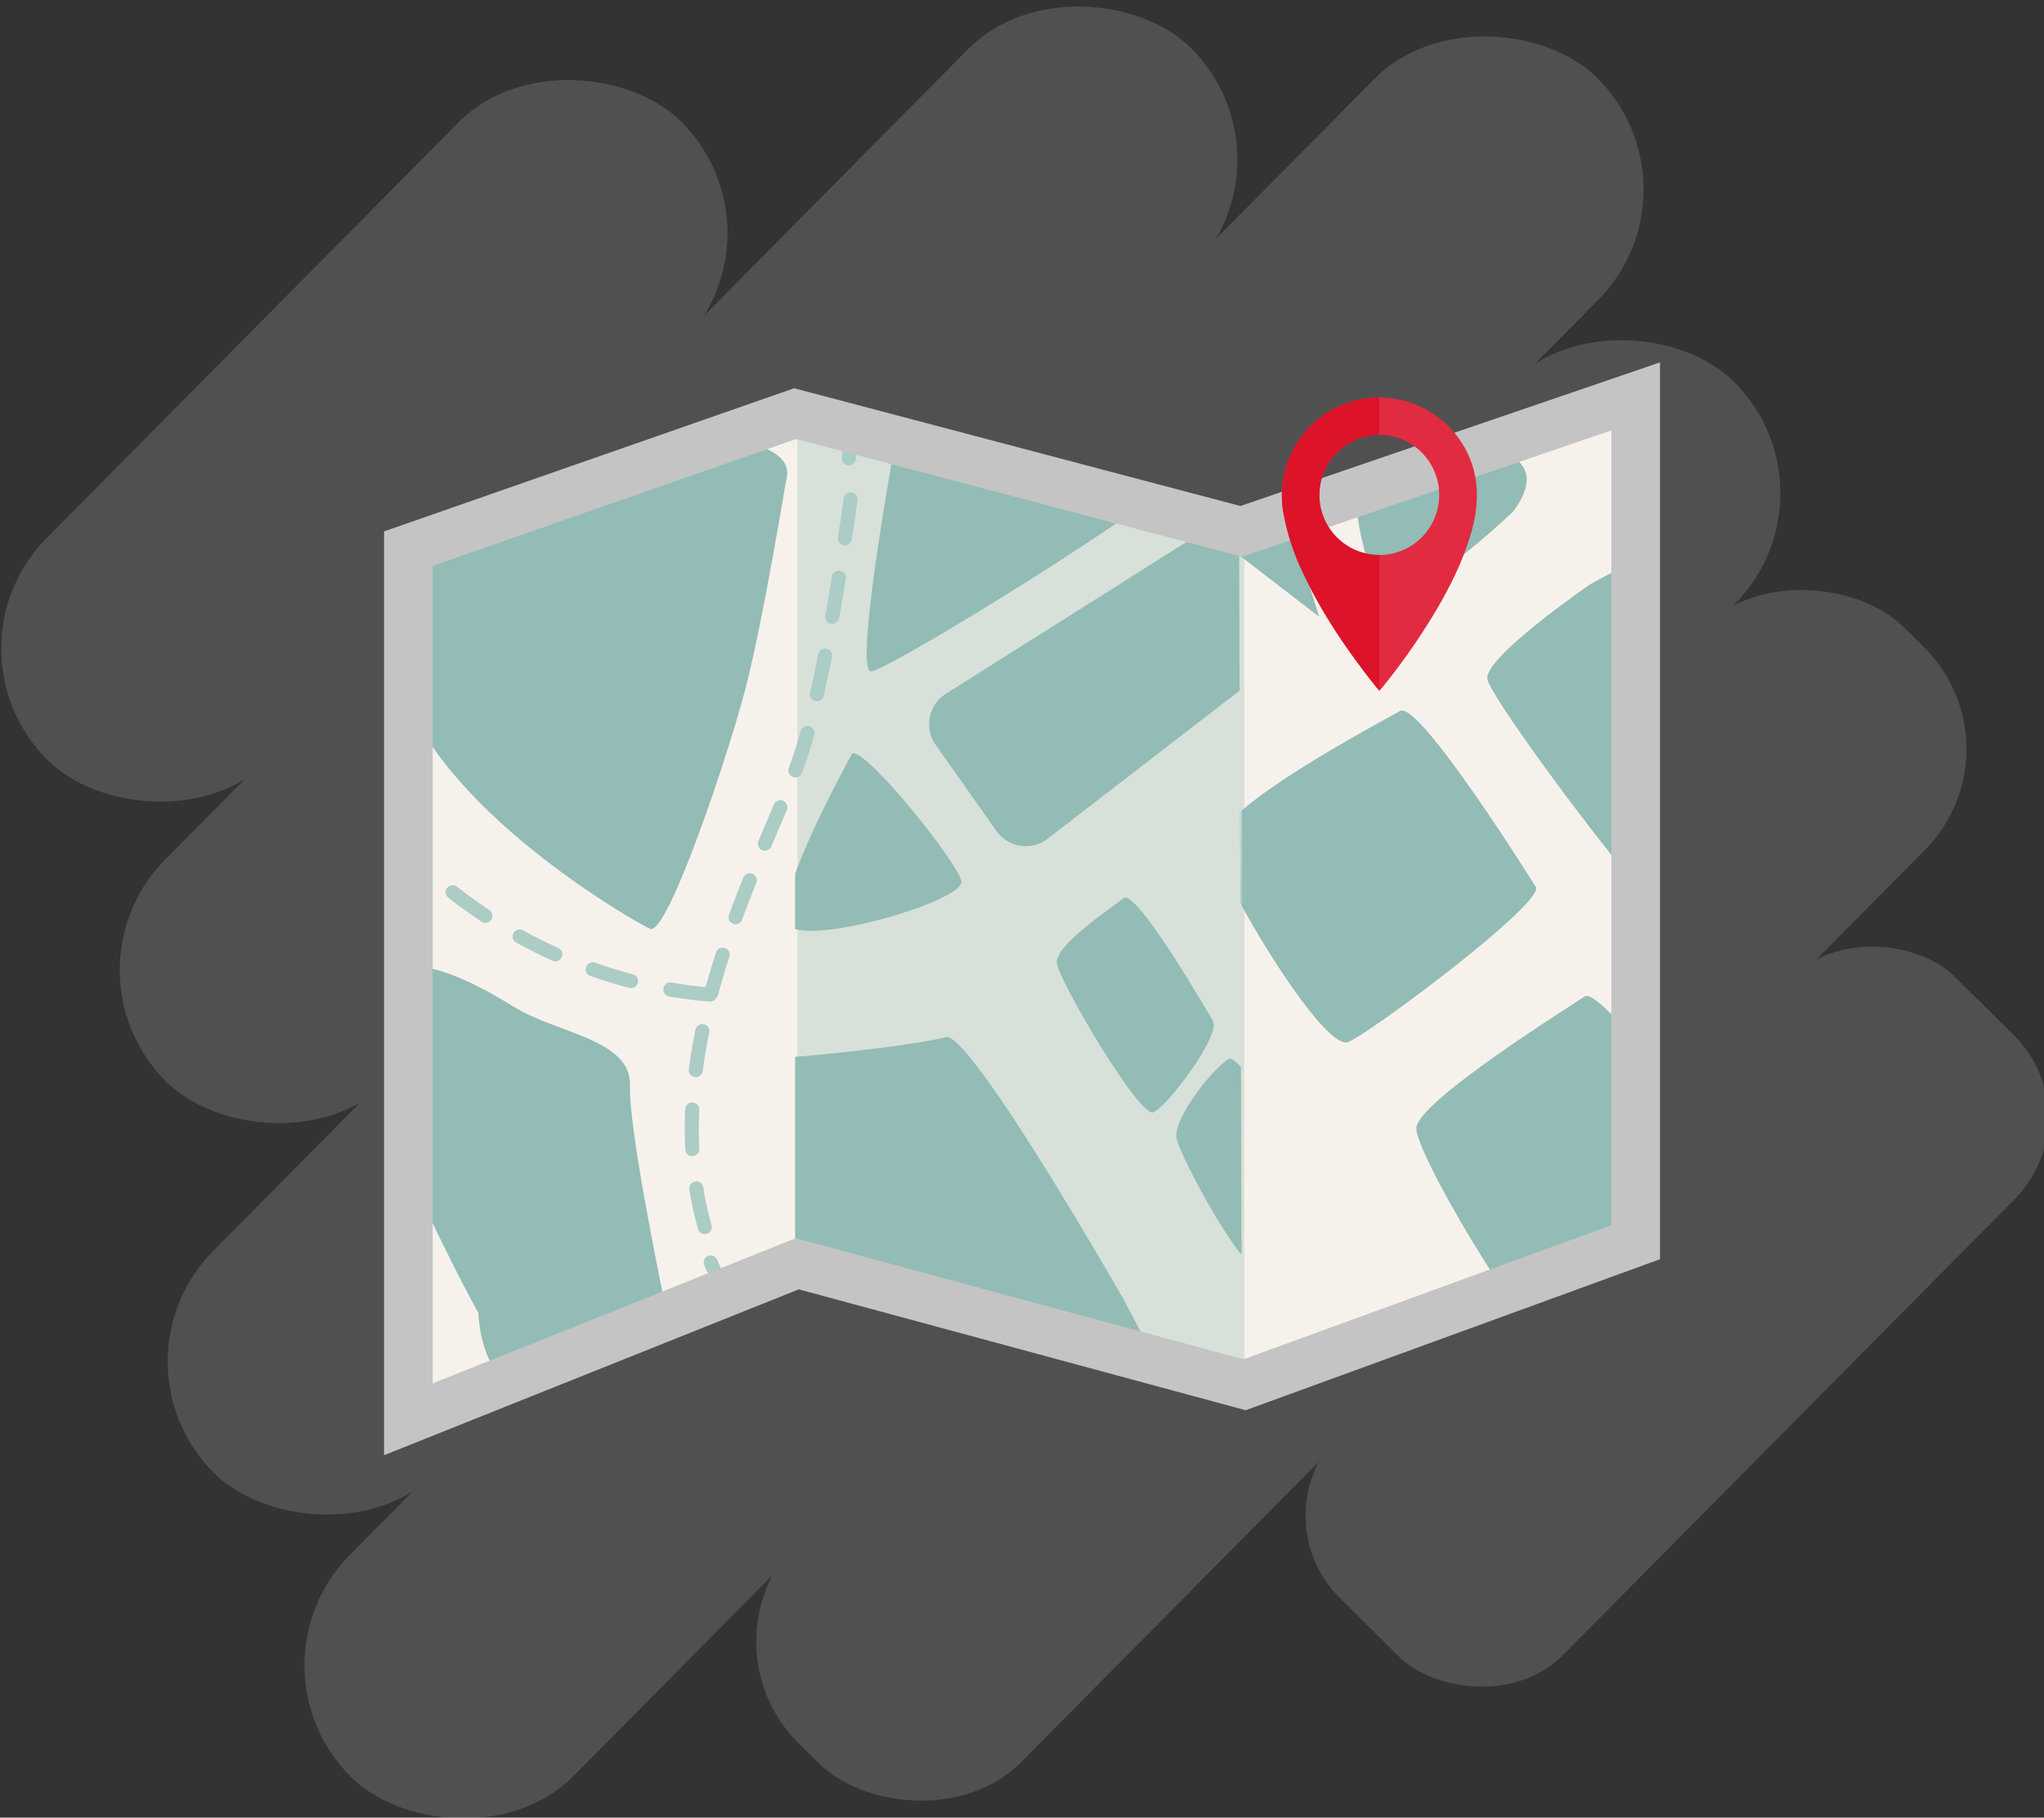 <?xml version="1.0" encoding="UTF-8"?>
<!-- Created with Inkscape (http://www.inkscape.org/) -->
<svg width="310mm" height="275.72mm" version="1.1" viewBox="0 0 310 275.72" xmlns="http://www.w3.org/2000/svg">
 <rect x="0" y="0" width="310" height="275.72" fill="#333333" stroke="none"/>
 <g transform="translate(50 -10.642)">
  <g class="cls-1" transform="matrix(.265 0 0 .265 -151.6 -201.81)" fill="#c4c4c4" opacity=".2">
   <g transform="matrix(.943 0 0 .943 55.296 75.49)" fill="#c4c4c4">
    <rect transform="rotate(-45.271 569.05 1037.7)" x="296.08" y="942.26" width="545.95" height="190.92" rx="95.461"/>
    <rect transform="rotate(-45.271 759.79 1113)" x="318.06" y="1017.5" width="883.46" height="190.92" rx="95.461"/>
    <rect transform="rotate(-45.271 897.59 1240.9)" x="301.41" y="1145.4" width="1192.4" height="190.92" rx="95.461"/>
    <rect transform="rotate(-45.271 980.62 1425.3)" x="384.43" y="1329.8" width="1192.4" height="190.92" rx="95.461"/>
    <rect transform="rotate(-45.271 1174.2 1495.7)" x="697.48" y="1400.2" width="953.37" height="190.92" rx="87.016"/>
    <rect transform="rotate(-45.271 1365.6 1569.3)" x="1100.3" y="1473.9" width="530.6" height="190.92" rx="70.396"/>
   </g>
  </g>
  <g transform="translate(83.727 49.034)">
   <polygon class="cls-2" transform="matrix(.265 0 0 .265 -227.68 -237.02)" points="1064.2 1054.7 1066.7 1055.4 1091.2 1047 1091.9 1046.8 1111.8 1039.9 1132 1033 1176 1017.9 1196.5 1010.9 1207.2 1007.3 1207.2 1007.3 1207.2 1007.3 1292.7 977.98 1292.7 1462.9 1217 1490.5 1194.8 1498.6 1194.7 1498.6 1187 1501.4 1187 1501.4 1070.6 1543.9 1068.5 1544.6 1064.2 1543.5 1061.3 1542.7 1041.9 1537.4 1041.9 1048.8 1051.2 1051.3" fill="#f7f1ec"/>
   <polygon class="cls-3" transform="matrix(.265 0 0 .265 -227.68 -237.02)" points="748.33 1500.8 748.33 1009.7 770.73 1002 807.63 989.18 811.16 987.96 811.37 987.89 904 1012.1 904 1012.1 1010.3 1040 1044.2 1048.8 1051.9 1050.9 1066.7 1054.7 1066.7 1543.5 1060.8 1541.9 1053.8 1540 1044.2 1537.4 1041.9 1536.8 1017.3 1530.2 812.62 1475.3 812.42 1475.4 810.88 1476 807.63 1477.3 793.83 1482.7 768.9 1492.6 757.56 1497.1" fill="#d7e1d9"/>
   <polygon class="cls-2" transform="matrix(.265 0 0 .265 -227.68 -237.02)" points="810.88 1477.3 794.04 1483.9 769.13 1493.7 757.78 1498.1 751.05 1500.8 737.81 1506 644.77 1542.6 589.17 1564.5 589.17 1065.3 748.33 1010.7 751.05 1009.7 772.74 1002.3 810.88 989.18" fill="#f7f1ec"/>
   <g fill="#92bcb5" stroke-width=".265">
    <path class="cls-4" d="m-13.136 94.153c2.828-7.783 8.694-18.296 8.694-18.296 2.455-0.306 15.752 16.348 16.515 19.356 0.706 2.791-19.733 8.956-25.209 7.323z"/>
    <path class="cls-4" d="m41.491 167.85-54.627-14.049v0.033l-4.455 1.752c-0.018-0.1-0.036-0.202-0.056-0.303-0.002-0.011-0.005-0.023-0.006-0.034-0.326-1.727-0.592-0.587-0.89-2.43l5.407-3.03v-27.877c7.998-0.605 20.082-2.145 22.834-2.984 3.621-1.106 26.958 39.734 26.958 39.734z"/>
    <path class="cls-4" d="m54.537 46.076-0.328-0.252 0.07 20.54-6.297 4.86-22.811 17.603a5.452 5.452 0 0 1-7.787-1.175l-9.2-13.053a5.449 5.449 0 0 1 1.547-7.749l38.251-24.144 2.478-1.563 0.184-0.116 3.893 1.019v0.174l6.492-2.224 0.18-0.061a5.425 5.425 0 0 1 0.81 1.304l2.912 9.396 1.404 4.529z"/>
    <path class="cls-4" d="m39.628 38.14c-0.048 0.034-0.097 0.069-0.144 0.105-12.094 8.757-39.055 25.106-41.09 25.219-2.635 0.146 3.282-32.635 3.282-32.635s3.965-0.056 9.502-0.054h0.324z"/>
    <path class="cls-4" d="m75.744 116.51v3e-3c-2.35 1.64-4.164 2.804-4.955 3.153-2.669 1.173-11.106-11.378-16.215-20.695v-14.418c6.831-5.814 20.287-13 23.556-14.826 0.195-0.11 0.352-0.2 0.472-0.269 2.897-1.689 20.52 26.569 20.52 26.569 1.798 1.498-14.562 14.334-23.378 20.484z"/>
    <path class="cls-4" d="m50.219 116.46s-11.549-20.117-13.53-18.591-10.487 7.172-10.137 9.861c0.35 2.688 12.554 23.527 14.674 22.604 2.12-0.923 10.256-11.717 8.993-13.875z"/>
    <path class="cls-4" d="m54.573 151.96c-3.333-3.975-9.335-15.222-9.85-17.638-0.634-2.979 5.597-10.764 7.906-12.076 0.367-0.208 1.014 0.27 1.845 1.222z"/>
    <path class="cls-4" d="m114.35 119.5v30.54l-20.032 7.305c-5.809-8.547-13.272-21.89-13.24-24.582 0.051-4.026 23.623-18.688 25.563-20.007 0.951-0.646 4.419 2.93 7.708 6.744z"/>
    <path class="cls-4" d="m114.35 46.75v49.057c-8.119-9.636-22.07-28.757-22.496-31.182-0.575-3.279 15.563-14.364 15.563-14.364s3.523-2.017 6.933-3.511z"/>
    <path class="cls-4" d="m95.77 39.188s-3.418 3.293-7.483 6.51c-5.06 4.005-11.123 7.888-12.841 5.15-5e-3 -0.008-0.011-0.016-0.016-0.026-0.76-1.252-1.488-3.135-2.086-5.271-0.141-0.503-0.275-1.022-0.401-1.55a41.488 41.488 0 0 1-1.08-7.097c-0.011-0.205-0.021-0.408-0.028-0.608l11.645-3.988 8.231-2.82v0.003l0.003-0.003c5.211 1.086 8.427 3.777 4.057 9.7z"/>
    <path class="cls-4" d="m-14.52 34.537s-3.447 21.069-6.109 31.388c-1.599 6.2-5.576 18.558-9.056 27.194-2.312 5.742-4.406 9.838-5.434 9.386-2.132-0.936-28.911-16.183-36.678-34.133v-23.532l42.111-14.457v-0.246l5.925-2.053c0.18 0.026 0.357 0.054 0.533 0.082 5.937 0.939 9.828 2.817 8.707 6.371z"/>
    <path class="cls-4" d="m-32.471 161.44-24.616 9.681c-0.026-0.021-0.054-0.044-0.08-0.066-2.927-2.433-3.725-7.177-3.938-9.263v-3e-3c-0.064-0.634-0.075-1.022-0.075-1.022s-0.061-0.108-0.174-0.316c-0.996-1.824-6.102-11.282-10.443-21.488v-30.812c4.98-0.216 11.676 3.502 15.825 6.082 6.849 4.26 18.057 4.966 17.798 12.152-0.223 6.205 4.388 28.767 5.652 34.811 0.018 0.084 0.034 0.166 0.051 0.242z"/>
   </g>
   <g fill="#acccc6" stroke-width=".265">
    <path class="cls-5" d="m-68.898 93.718a1.063 1.063 0 0 1-1.506 0.039c-0.577-0.547-1.042-1.013-1.393-1.373-0.515-0.529-0.783-0.836-0.801-0.857a1.064 1.064 0 1 1 1.603-1.401c0.003 0.003 0.182 0.206 0.528 0.569 0.346 0.36 0.859 0.882 1.53 1.517a1.066 1.066 0 0 1 0.039 1.506z"/>
    <path class="cls-5" d="m-59.54 99.623c-1.675-1.108-3.31-2.289-4.863-3.508a1.065 1.065 0 1 0-1.316 1.675c1.598 1.255 3.282 2.471 5.004 3.61a1.065 1.065 0 1 0 1.175-1.776zm10.495 5.786c-1.811-0.814-3.615-1.717-5.363-2.681a1.065 1.065 0 0 0-1.029 1.865c1.798 0.993 3.654 1.92 5.517 2.759a1.066 1.066 0 0 0 0.875-1.943zm11.29 3.988c-1.919-0.5-3.846-1.091-5.728-1.756a1.065 1.065 0 0 0-0.71 2.009c1.938 0.685 3.924 1.294 5.901 1.809a1.094 1.094 0 0 0 0.27 0.034 1.065 1.065 0 0 0 0.267-2.096zm12.093 2.084a1.029 1.029 0 0 0-0.297-0.067c-0.613-0.052-1.229-0.111-1.843-0.18-0.628-0.069-1.257-0.147-1.883-0.233q-1.113-0.155-2.215-0.342a1.066 1.066 0 0 0-0.359 2.101q1.278 0.219 2.574 0.39c1.181 0.159 2.368 0.288 3.549 0.387a0.827 0.827 0 0 0 0.09 3e-3 1.065 1.065 0 0 0 0.383-2.058z"/>
    <path class="cls-5" d="m-4.987 32.2a1.067 1.067 0 0 1-1.058-1.2c0.239-1.872 0.371-2.986 0.372-2.997a1.065 1.065 0 0 1 2.116 0.249c-0.001 0.011-0.134 1.134-0.375 3.018a1.065 1.065 0 0 1-1.055 0.93z"/>
    <path class="cls-5" d="m-4.578 36.295a1.065 1.065 0 0 0-1.201 0.909c-0.277 1.997-0.565 3.995-0.855 5.935a1.066 1.066 0 0 0 0.896 1.211 1.067 1.067 0 0 0 1.211-0.896c0.292-1.947 0.58-3.951 0.859-5.958a1.065 1.065 0 0 0-0.909-1.201zm-1.755 11.886a1.067 1.067 0 0 0-1.221 0.882c-0.329 2.04-0.665 4.028-0.998 5.909a1.067 1.067 0 0 0 0.864 1.234 1.233 1.233 0 0 0 0.187 0.016 1.063 1.063 0 0 0 1.047-0.882c0.334-1.889 0.672-3.887 1.003-5.936a1.065 1.065 0 0 0-0.881-1.222zm-2.063 11.835a1.065 1.065 0 0 0-1.25 0.839c-0.408 2.084-0.821 4.054-1.226 5.851a1.065 1.065 0 0 0 0.805 1.273 1.052 1.052 0 0 0 0.236 0.026 1.064 1.064 0 0 0 1.037-0.832c0.41-1.817 0.826-3.805 1.239-5.907a1.065 1.065 0 0 0-0.841-1.25zm-2.596 11.729a1.063 1.063 0 0 0-1.086 0.331 1.017 1.017 0 0 0-0.223 0.415c-0.265 0.968-0.533 1.883-0.793 2.715-0.269 0.854-0.601 1.804-1.018 2.904a1.065 1.065 0 0 0 1.991 0.755c0.015-0.038 0.028-0.075 0.043-0.111 0.413-1.095 0.746-2.047 1.016-2.91 0.269-0.857 0.544-1.796 0.816-2.789a1.065 1.065 0 0 0-0.746-1.309zm-3.97 11.327a1.063 1.063 0 0 0-1.394 0.567q-0.526 1.241-1.086 2.559-0.615 1.443-1.26 2.971a1.067 1.067 0 0 0 0.569 1.396 1.08 1.08 0 0 0 0.413 0.084 1.065 1.065 0 0 0 0.981-0.652q0.644-1.524 1.258-2.966 0.56-1.317 1.088-2.564a1.065 1.065 0 0 0-0.569-1.395zm-4.654 11.075a1.063 1.063 0 0 0-1.385 0.593c-0.801 1.997-1.509 3.841-2.168 5.635a1.065 1.065 0 1 0 2.001 0.732c0.65-1.773 1.352-3.598 2.145-5.576a1.067 1.067 0 0 0-0.593-1.385zm-4.183 11.259a1.065 1.065 0 0 0-1.34 0.688c-0.59 1.837-1.129 3.651-1.606 5.404-0.038 0.136-0.074 0.27-0.11 0.405a1.065 1.065 0 0 0 2.058 0.551q0.093-0.351 0.192-0.708c0.447-1.625 0.949-3.303 1.494-4.999a1.065 1.065 0 0 0-0.688-1.341zm-3.195 11.568a1.067 1.067 0 0 0-1.257 0.831q-0.201 0.983-0.377 1.96c-0.247 1.365-0.459 2.715-0.631 4.032a1.067 1.067 0 0 0 0.631 1.116 1.031 1.031 0 0 0 0.287 0.079 1.012 1.012 0 0 0 0.139 0.01 1.066 1.066 0 0 0 1.055-0.927c0.247-1.897 0.578-3.862 0.983-5.843a1.065 1.065 0 0 0-0.831-1.257zm-0.749 15.942c0-0.97 0.023-1.963 0.069-2.954a1.064 1.064 0 0 0-0.954-1.109c-0.02-3e-3 -0.041-3e-3 -0.061-5e-3a1.065 1.065 0 0 0-1.113 1.014c-0.048 1.024-0.072 2.051-0.072 3.054 0 1.022 0.025 2.048 0.075 3.049a1.065 1.065 0 0 0 1.062 1.013c0.018 0 0.036-3e-3 0.054-3e-3 0.018-3e-3 0.036-3e-3 0.054-5e-3a1.065 1.065 0 0 0 0.957-1.111c-0.047-0.967-0.072-1.957-0.072-2.945zm1.929 14.536a50.559 50.559 0 0 1-1.255-5.738 1.064 1.064 0 0 0-1.217-0.885 1.037 1.037 0 0 0-0.341 0.116 1.064 1.064 0 0 0-0.546 1.103c0.154 0.973 0.336 1.943 0.546 2.902 0.225 1.042 0.48 2.071 0.764 3.081a1.064 1.064 0 0 0 1.024 0.777 1.05 1.05 0 0 0 0.29-0.041 1.065 1.065 0 0 0 0.736-1.314z"/>
    <path class="cls-5" d="m-24.679 156.93a1.065 1.065 0 0 1-0.956-0.594c-0.456-0.924-0.887-1.873-1.283-2.819a1.065 1.065 0 0 1 1.965-0.822c0.379 0.906 0.792 1.814 1.228 2.699a1.065 1.065 0 0 1-0.954 1.536z"/>
   </g>
   <path class="cls-6" d="m114.35 21.737v128.3l-20.032 7.305-5.884 2.145h-0.003l-2.047 0.747h-0.003l-30.785 11.226-0.565 0.206-1.147-0.31-0.755-0.205-5.144-1.391-60.712-16.425-0.079-0.021-0.328 0.131-0.983 0.393-3.534 1.414-12.032 4.812-2.836 1.135-39.275 15.709v-132.07l42.111-14.703 15.566-5.437 0.983-0.342 0.074 0.02 52.546 13.867 14.398 3.8 0.655 0.174 6.492-2.224 0.18-0.061 5.273-1.807 5.352-1.832 11.645-3.988 5.414-1.853v-0.003l2.817-0.963 0.003-0.003z" fill="none" stroke="#c4c4c4" stroke-width="7.374px"/>
   <g stroke-width=".265">
    <path class="cls-4" d="m54.391 98.64v-0.003l-0.049-13.885v-0.003c0.021-0.018 0.043-0.036 0.064-0.056l0.062 14.084c-0.026-0.047-0.052-0.093-0.077-0.139z" fill="#92bcb5"/>
    <path class="cls-7" d="m90.157 34.919a14.326 14.326 0 0 0-1.263-4.465v-0.003a14.889 14.889 0 0 0-13.448-8.557 14.375 14.375 0 0 0-1.585 0.098 14.847 14.847 0 0 0-12.976 17.184c0.044 0.274 0.092 0.547 0.144 0.818a35.332 35.332 0 0 0 2.769 8.319q0.543 1.175 1.132 2.32c2.496 4.867 5.561 9.379 8.904 13.717 0.519 0.673 1.06 1.334 1.611 2.022 0.01 0.011 0.02 0.025 0.03 0.038 0.139-0.166 0.247-0.283 0.347-0.408a96.831 96.831 0 0 0 6.681-9.248c2.243-3.526 4.283-7.157 5.784-11.057q0.334-0.865 0.631-1.75c0.981-2.928 1.594-5.912 1.239-9.029zm-23.674 3.208a8.87 8.87 0 0 1-0.11-1.483 9.134 9.134 0 0 1 9.073-9.068q0.091-0.003 0.182 0a9.113 9.113 0 0 1-0.182 18.224h-0.064a9.095 9.095 0 0 1-8.899-7.673z" fill="#e12b41"/>
    <path class="cls-8" d="m66.373 36.644a8.87 8.87 0 0 0 0.11 1.483 9.095 9.095 0 0 0 8.899 7.673h0.064v20.572c-0.551-0.688-1.091-1.349-1.611-2.022-3.343-4.337-6.408-8.85-8.904-13.717q-0.587-1.145-1.132-2.32a35.332 35.332 0 0 1-2.769-8.319c-0.052-0.27-0.1-0.544-0.144-0.818a14.847 14.847 0 0 1 12.976-17.184 14.375 14.375 0 0 1 1.585-0.098v5.681a9.134 9.134 0 0 0-9.073 9.068z" fill="#dd1329"/>
   </g>
  </g>
 </g>
</svg>
